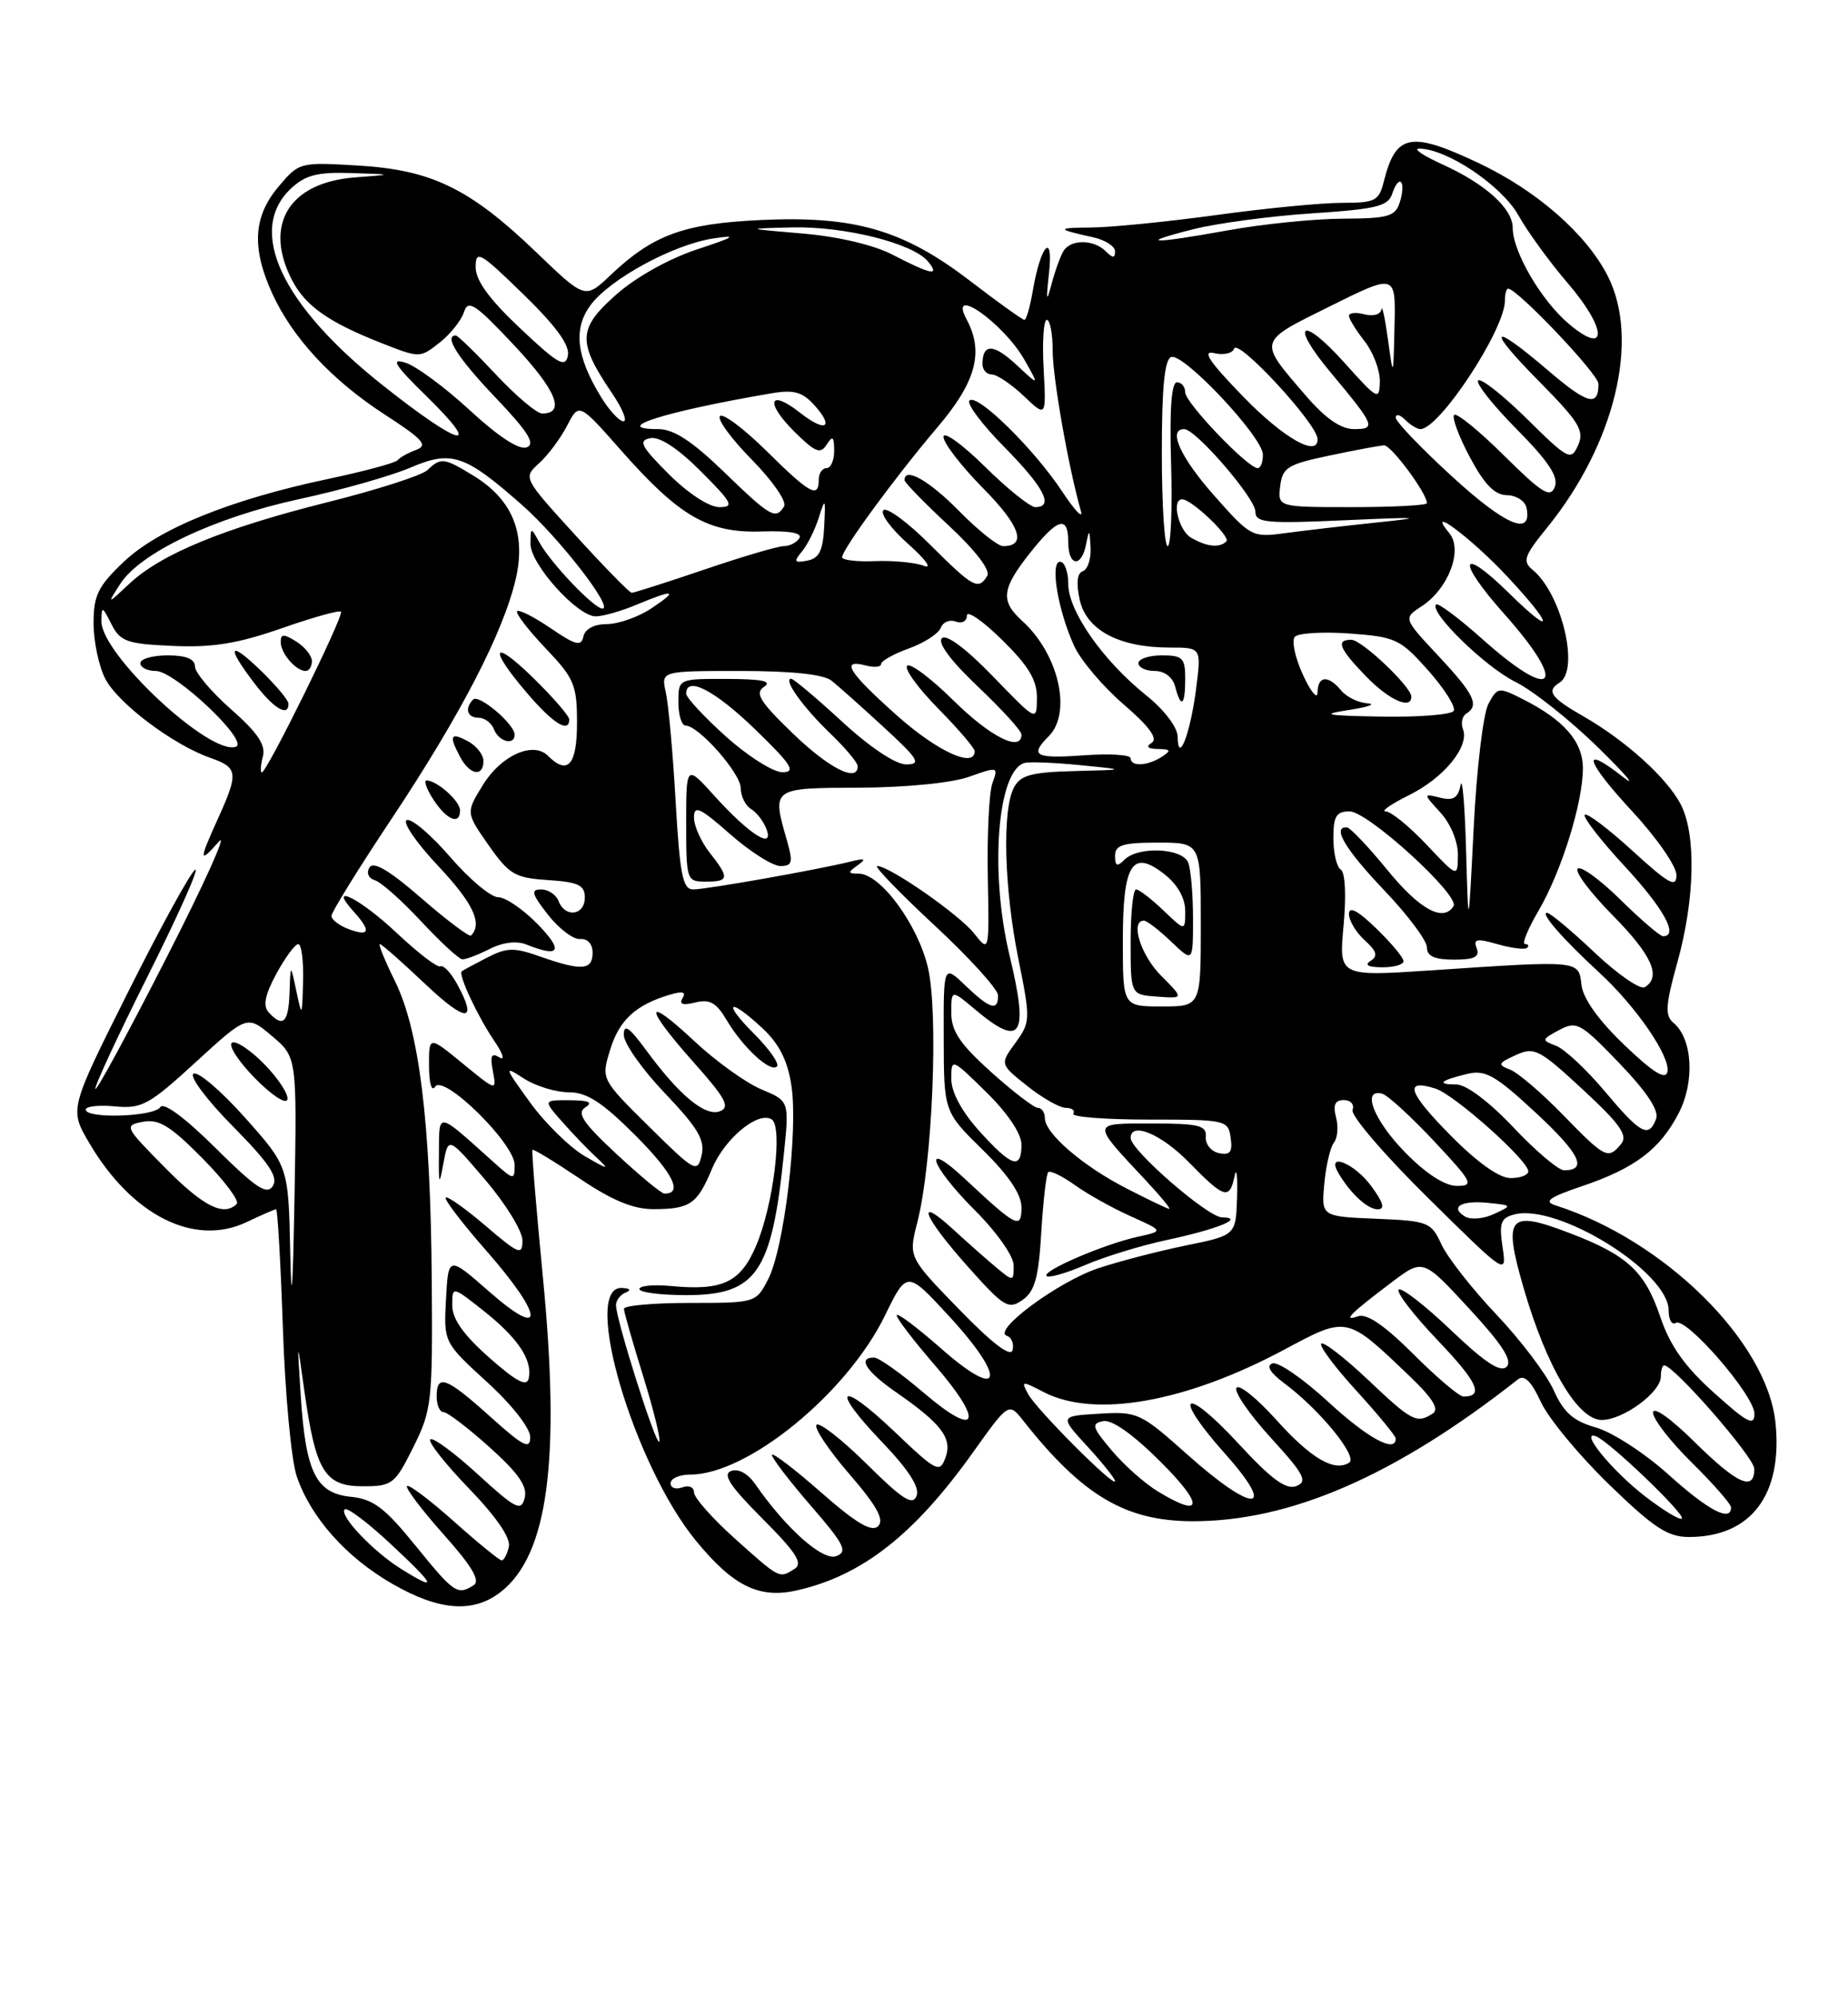 <?xml version="1.0" encoding="UTF-8" standalone="no"?>
<!DOCTYPE svg PUBLIC "-//W3C//DTD SVG 1.1//EN" "http://www.w3.org/Graphics/SVG/1.1/DTD/svg11.dtd" >
<svg xmlns="http://www.w3.org/2000/svg" xmlns:xlink="http://www.w3.org/1999/xlink" version="1.1" viewBox="0 0 237 256">
 <g >
 <path fill="currentColor"
d=" M 64.25 204.02 C 70.30 199.26 71.91 187.12 69.61 163.55 C 68.76 154.78 68.16 147.50 68.29 147.38 C 68.42 147.25 71.15 148.91 74.36 151.07 C 78.53 153.88 81.25 155.00 83.85 154.98 C 88.50 154.97 89.43 154.32 91.30 149.83 C 92.92 145.94 97.20 142.39 98.96 143.47 C 100.43 144.38 99.18 154.53 96.95 159.71 C 94.94 164.40 92.66 165.46 86.01 164.83 C 83.80 164.62 82.00 164.80 82.00 165.22 C 82.00 165.65 84.70 166.00 88.00 166.00 C 97.03 166.00 98.98 163.16 100.54 147.81 C 101.22 141.12 101.22 141.12 97.63 139.62 C 95.66 138.79 91.78 136.01 89.02 133.42 C 82.57 127.39 82.55 128.97 88.99 136.20 C 93.06 140.77 93.68 141.91 92.33 142.43 C 90.44 143.15 87.14 140.42 82.86 134.60 C 80.69 131.64 80.00 131.17 80.00 132.65 C 80.00 133.72 82.37 137.09 85.28 140.13 C 89.51 144.57 90.44 146.14 89.98 148.08 C 89.44 150.38 89.13 150.22 83.25 144.41 C 77.09 138.32 77.09 138.32 78.25 134.55 C 79.41 130.75 81.52 128.80 85.88 127.50 C 87.54 127.00 88.04 127.13 87.54 127.93 C 87.05 128.72 87.56 128.90 89.17 128.49 C 91.01 128.03 91.87 128.51 93.18 130.73 C 95.26 134.25 98.81 137.53 99.64 136.69 C 99.98 136.35 98.68 134.48 96.73 132.53 C 92.55 128.35 93.45 127.75 97.81 131.82 C 99.94 133.81 101.02 135.96 101.50 139.18 C 102.37 144.97 100.56 160.02 98.51 163.97 C 96.96 166.98 96.90 167.00 88.47 167.00 C 83.81 167.00 80.01 167.34 80.02 167.75 C 80.02 168.16 81.14 172.07 82.50 176.44 C 83.85 180.80 84.77 184.56 84.54 184.79 C 84.10 185.24 79.00 169.14 79.00 167.28 C 79.00 166.67 79.56 165.94 80.25 165.66 C 81.00 165.36 80.80 165.13 79.75 165.08 C 74.51 164.84 81.26 187.80 89.30 197.54 C 94.05 203.31 97.36 204.93 102.17 203.85 C 110.54 201.97 117.24 196.73 124.77 186.17 C 129.37 179.73 129.37 179.73 131.25 182.12 C 138.80 191.67 144.30 194.94 152.86 194.98 C 165.45 195.03 178.97 189.15 194.67 176.80 C 195.49 176.16 196.38 177.03 197.61 179.69 C 198.58 181.79 202.51 186.54 206.34 190.25 C 212.08 195.82 213.88 197.00 216.60 197.00 C 224.56 197.00 228.65 191.60 227.70 182.35 C 226.62 171.94 213.44 158.93 199.50 154.50 C 197.93 154.00 198.66 153.47 202.85 152.05 C 209.67 149.74 212.88 147.33 215.29 142.67 C 217.38 138.64 217.06 133.12 214.61 131.09 C 213.50 130.17 213.59 128.83 215.14 123.26 C 217.37 115.22 217.54 106.94 215.55 103.10 C 213.80 99.72 208.44 94.88 203.01 91.78 C 198.89 89.43 198.28 88.56 200.00 87.50 C 202.61 85.89 200.30 76.16 196.59 73.07 C 195.22 71.94 195.43 71.30 198.40 67.64 C 207.11 56.92 210.34 43.51 206.19 35.38 C 203.44 29.98 197.10 24.44 189.65 20.91 C 180.89 16.77 179.01 17.13 177.47 23.26 C 176.84 25.76 176.37 26.00 172.08 26.00 C 169.49 26.00 162.23 26.70 155.94 27.57 C 149.65 28.43 142.47 29.14 140.00 29.16 C 135.40 29.19 135.43 29.37 140.25 30.43 C 141.76 30.77 143.00 31.57 143.00 32.22 C 143.00 33.12 142.71 33.11 141.80 32.20 C 140.27 30.67 137.33 30.65 136.40 32.16 C 136.00 32.80 135.31 34.71 134.86 36.41 C 134.20 38.88 134.14 38.59 134.53 35.00 C 135.13 29.59 133.45 31.40 132.46 37.23 C 132.11 39.30 131.62 41.00 131.38 41.00 C 131.13 41.00 128.00 38.76 124.43 36.02 C 115.87 29.46 109.62 27.64 97.61 28.20 C 87.66 28.66 83.74 30.10 78.27 35.29 C 75.04 38.35 75.04 38.35 68.75 32.31 C 60.25 24.16 55.37 21.78 45.94 21.22 C 38.44 20.77 38.35 20.79 35.69 23.96 C 32.49 27.76 32.26 31.77 34.89 37.57 C 37.50 43.30 42.54 48.73 49.38 53.16 C 54.25 56.31 54.93 57.08 53.38 57.66 C 52.34 58.04 51.27 58.64 51.00 58.98 C 50.73 59.33 46.71 60.41 42.07 61.39 C 29.53 64.04 20.32 67.78 15.87 72.01 C 12.57 75.14 12.00 76.31 12.00 79.89 C 12.00 82.21 12.68 85.41 13.50 87.00 C 15.13 90.15 22.23 95.49 27.01 97.15 C 30.52 98.38 30.61 99.07 27.98 104.86 C 25.48 110.36 25.50 110.79 28.08 107.86 C 29.22 106.56 26.21 113.25 21.37 122.71 C 16.54 132.18 12.43 139.77 12.24 139.57 C 12.04 139.37 15.08 132.82 18.99 125.02 C 22.90 117.21 25.62 111.12 25.02 111.49 C 24.42 111.86 20.55 118.91 16.42 127.16 C 8.91 142.16 8.91 142.16 11.41 146.44 C 16.90 155.80 24.92 159.84 31.65 156.63 C 33.53 155.73 35.22 155.00 35.41 155.00 C 35.60 155.00 35.99 161.86 36.28 170.25 C 36.56 178.64 37.36 187.17 38.05 189.21 C 39.85 194.50 44.40 199.62 50.36 203.03 C 56.36 206.48 60.73 206.79 64.25 204.02 Z  M 53.28 198.10 C 49.35 193.26 47.88 192.14 45.01 191.85 C 40.53 191.40 39.20 188.73 38.57 178.91 C 38.09 171.50 38.09 171.50 39.05 178.39 C 40.49 188.59 41.66 190.50 46.51 190.50 C 50.30 190.50 50.63 190.25 53.00 185.50 C 55.38 180.73 55.49 179.73 55.37 164.00 C 55.22 143.80 53.77 132.06 50.65 125.75 C 49.36 123.14 48.49 121.00 48.71 121.00 C 48.94 121.00 51.57 123.32 54.56 126.15 C 59.85 131.15 61.36 131.09 58.55 126.00 C 57.78 124.62 56.85 123.66 56.48 123.86 C 56.10 124.06 53.60 122.14 50.91 119.61 C 46.19 115.15 41.88 113.00 45.35 116.83 C 47.62 119.34 47.42 120.09 44.75 119.10 C 43.51 118.65 42.51 117.87 42.51 117.39 C 42.52 116.90 45.99 111.30 50.23 104.93 C 59.08 91.63 64.56 81.04 66.15 74.18 C 67.49 68.35 65.71 64.01 60.70 60.96 C 56.93 58.66 56.55 58.61 54.82 60.25 C 54.09 60.94 48.33 62.79 42.00 64.37 C 28.71 67.70 20.70 70.98 16.61 74.80 C 13.72 77.50 13.72 77.50 15.40 74.87 C 17.96 70.85 27.49 66.33 38.39 63.97 C 43.77 62.81 50.19 60.99 52.65 59.93 C 57.92 57.68 59.61 58.25 67.00 64.77 C 71.72 68.94 78.75 78.00 77.26 78.00 C 76.18 78.00 70.64 72.19 69.16 69.50 C 68.08 67.54 68.06 67.55 68.03 69.68 C 67.99 72.28 74.03 79.00 76.40 79.00 C 77.32 79.00 79.68 78.33 81.65 77.50 C 86.52 75.47 87.09 75.62 83.50 78.00 C 81.85 79.09 79.30 79.99 77.82 79.99 C 76.19 80.00 75.02 80.62 74.82 81.58 C 74.55 82.89 73.85 82.72 70.63 80.53 C 68.51 79.08 66.57 78.10 66.32 78.34 C 66.08 78.59 67.71 80.71 69.94 83.06 C 73.65 86.95 74.00 87.79 74.00 92.66 C 74.00 98.06 72.81 99.41 70.27 96.87 C 68.38 94.98 64.29 96.80 61.95 100.58 C 59.74 104.16 59.74 104.16 62.66 108.33 C 65.30 112.09 66.04 112.53 70.29 112.80 C 74.18 113.06 75.00 113.45 75.00 115.05 C 75.00 117.34 72.47 117.68 71.64 115.50 C 71.32 114.68 70.32 114.00 69.40 114.00 C 68.04 114.00 68.19 114.58 70.28 117.25 C 71.68 119.04 73.54 120.44 74.41 120.36 C 75.35 120.28 76.00 120.99 76.00 122.11 C 76.00 124.36 74.58 124.47 69.33 122.62 C 65.92 121.41 65.01 121.43 62.45 122.75 C 60.83 123.58 59.37 124.37 59.21 124.50 C 58.74 124.90 61.27 130.31 63.40 133.43 C 64.50 135.04 64.79 135.99 64.05 135.53 C 63.02 134.90 62.83 135.31 63.21 137.30 C 63.70 139.88 63.68 139.87 59.35 136.32 C 55.00 132.76 55.00 132.76 55.02 136.63 C 55.02 138.83 55.36 139.98 55.80 139.29 C 56.87 137.60 66.00 146.57 66.00 149.31 C 66.00 151.30 65.90 151.29 63.25 148.91 C 55.96 142.37 56.33 142.43 56.29 147.74 C 56.25 151.93 56.32 152.09 56.87 149.09 C 57.50 145.68 57.50 145.68 62.25 151.25 C 64.86 154.31 67.00 157.79 67.00 158.99 C 67.00 160.95 66.55 160.77 62.29 157.13 C 59.69 154.91 57.39 153.28 57.16 153.50 C 56.94 153.73 59.28 156.79 62.38 160.32 C 69.75 168.72 69.98 171.89 62.75 165.56 C 57.50 160.96 57.50 160.96 57.20 166.51 C 56.90 172.05 56.90 172.05 62.45 177.13 C 65.63 180.03 68.00 183.05 68.00 184.19 C 68.00 185.84 67.12 185.40 62.89 181.59 C 57.23 176.51 56.00 176.04 56.00 179.00 C 56.00 180.10 56.40 181.00 56.89 181.00 C 57.38 181.00 60.04 183.03 62.80 185.51 C 66.50 188.83 67.67 190.53 67.29 192.00 C 66.83 193.77 66.15 193.42 61.26 188.95 C 58.23 186.18 55.49 184.17 55.18 184.49 C 54.87 184.80 57.10 187.63 60.14 190.78 C 63.65 194.41 65.52 197.14 65.26 198.25 C 65.04 199.21 64.62 200.00 64.34 200.00 C 64.05 200.00 61.30 197.76 58.23 195.02 C 55.15 192.27 52.44 190.23 52.20 190.47 C 51.96 190.71 54.06 193.49 56.87 196.65 C 60.53 200.74 61.63 202.61 60.75 203.18 C 58.66 204.50 58.23 204.21 53.28 198.10 Z  M 62.80 121.63 C 64.47 120.78 66.26 120.56 67.50 121.06 C 71.80 122.78 72.31 121.92 69.00 118.50 C 67.13 116.58 64.84 115.00 63.89 115.00 C 62.95 115.00 60.19 112.69 57.75 109.86 C 55.32 107.04 52.81 104.90 52.18 105.11 C 51.55 105.33 53.35 107.97 56.20 111.00 C 60.69 115.78 61.91 118.37 60.41 119.91 C 60.20 120.13 57.34 117.99 54.07 115.15 C 49.99 111.60 47.90 110.35 47.39 111.18 C 46.96 111.87 47.25 112.57 48.07 112.82 C 48.86 113.05 51.52 115.42 54.00 118.08 C 56.48 120.74 58.86 122.94 59.30 122.96 C 59.74 122.98 61.31 122.38 62.80 121.63 Z  M 59.00 103.86 C 59.00 102.69 56.10 100.09 54.73 100.03 C 54.30 100.01 54.69 101.12 55.59 102.50 C 57.31 105.12 59.00 105.80 59.00 103.86 Z  M 62.00 97.54 C 62.00 96.73 61.10 95.59 60.00 95.00 C 57.75 93.80 57.53 94.26 59.04 97.07 C 60.26 99.35 62.00 99.62 62.00 97.54 Z  M 66.00 94.17 C 66.00 92.82 61.41 88.93 60.68 89.66 C 59.55 90.79 59.92 92.00 61.39 92.00 C 62.16 92.00 63.05 92.67 63.36 93.50 C 63.97 95.07 66.00 95.59 66.00 94.17 Z  M 73.00 92.21 C 73.00 91.77 70.97 89.43 68.50 87.00 C 63.13 81.73 62.53 82.92 67.58 88.82 C 70.93 92.74 73.00 94.03 73.00 92.21 Z  M 51.50 201.13 C 47.87 198.88 43.45 194.22 44.21 193.46 C 44.51 193.15 47.18 195.16 50.13 197.92 C 55.90 203.30 56.23 204.07 51.50 201.13 Z  M 94.25 197.21 C 91.36 194.62 89.00 191.95 89.00 191.28 C 89.00 190.61 88.33 190.32 87.50 190.64 C 86.67 190.95 86.00 190.72 86.00 190.11 C 86.00 189.50 87.14 189.00 88.53 189.00 C 95.87 189.00 108.59 178.62 113.47 168.66 C 116.31 162.84 116.31 162.84 121.69 168.67 C 129.19 176.79 128.53 179.74 120.75 172.89 C 117.59 170.11 115.00 168.17 115.00 168.59 C 115.00 169.00 117.18 171.85 119.84 174.92 C 126.28 182.34 125.47 184.50 118.49 178.54 C 115.57 176.04 112.69 174.00 112.09 174.00 C 109.94 174.00 111.07 175.78 114.91 178.44 C 120.77 182.50 122.17 184.36 121.25 186.84 C 120.52 188.84 120.10 188.63 114.76 183.54 C 107.62 176.73 106.35 177.78 113.15 184.86 C 116.55 188.42 117.97 190.63 117.55 191.73 C 117.05 193.03 115.74 192.19 111.16 187.65 C 107.98 184.51 105.09 182.25 104.72 182.62 C 104.35 182.98 106.23 185.81 108.89 188.89 C 112.45 193.01 113.44 194.79 112.62 195.61 C 111.80 196.42 109.83 195.26 105.25 191.24 C 101.81 188.22 99.00 186.09 99.00 186.49 C 99.00 186.90 101.25 189.83 104.00 193.01 C 108.28 197.94 108.75 198.88 107.26 199.45 C 105.53 200.12 100.81 195.93 96.86 190.23 C 95.91 188.86 94.68 188.19 93.76 188.54 C 92.63 188.97 93.63 190.49 97.78 194.65 C 102.10 198.97 103.01 200.38 101.91 201.08 C 99.92 202.34 100.05 202.40 94.25 197.21 Z  M 210.98 191.79 C 206.78 188.56 202.46 183.29 204.67 184.09 C 206.35 184.70 216.20 194.13 215.69 194.64 C 215.45 194.88 213.33 193.60 210.98 191.79 Z  M 214.00 189.02 C 210.97 186.29 206.79 183.57 204.71 182.98 C 201.77 182.14 200.55 181.07 199.26 178.20 C 198.35 176.17 195.05 171.80 191.92 168.50 C 188.79 165.20 185.62 161.15 184.86 159.50 C 183.54 156.63 183.17 156.49 176.47 156.21 C 169.45 155.92 169.45 155.92 169.84 151.71 C 170.05 149.39 170.61 147.03 171.07 146.45 C 171.54 145.87 171.66 144.41 171.34 143.20 C 170.93 141.62 171.21 141.00 172.35 141.00 C 173.22 141.00 173.72 141.57 173.46 142.26 C 173.19 142.95 177.53 148.01 183.11 153.51 C 193.21 163.47 193.24 163.49 192.70 159.85 C 192.24 156.76 192.47 156.11 194.20 155.66 C 199.77 154.20 214.00 163.04 214.00 167.96 C 214.00 169.15 214.41 169.87 214.91 169.56 C 216.23 168.74 225.00 178.86 225.00 181.20 C 225.00 182.84 224.09 182.37 219.83 178.53 C 216.05 175.14 214.18 172.50 212.92 168.77 C 210.94 162.92 208.69 160.85 201.18 158.00 C 193.44 155.05 192.74 155.90 195.39 165.06 C 198.33 175.19 202.35 182.00 205.41 182.00 C 208.17 182.00 213.00 178.45 213.00 176.43 C 213.00 175.64 213.19 175.00 213.42 175.00 C 214.68 175.00 224.96 186.78 224.98 188.25 C 225.01 191.22 222.78 190.22 217.28 184.78 C 214.23 181.77 212.00 180.20 212.00 181.07 C 212.00 181.90 214.25 184.79 217.00 187.50 C 219.75 190.21 222.00 192.78 222.00 193.21 C 222.00 195.13 219.09 193.61 214.00 189.02 Z  M 175.84 152.00 C 173.71 149.12 170.10 147.63 171.59 150.25 C 173.09 152.88 175.36 155.00 176.68 155.00 C 177.66 155.00 177.42 154.14 175.84 152.00 Z  M 148.46 191.14 C 146.78 190.12 144.13 187.76 142.56 185.89 C 140.05 182.91 139.92 182.46 141.49 182.15 C 142.62 181.93 145.35 183.88 148.88 187.40 C 154.46 192.98 154.27 194.68 148.46 191.14 Z  M 152.28 186.44 C 146.27 181.08 145.89 180.90 140.97 181.20 C 135.88 181.50 135.88 181.50 139.44 185.38 C 141.40 187.51 143.00 189.52 143.00 189.84 C 143.00 190.75 132.97 180.72 131.86 178.69 C 130.92 176.98 131.03 176.96 133.88 178.44 C 140.39 181.80 152.06 179.74 164.66 173.01 C 172.80 168.65 172.66 168.62 180.74 176.35 C 183.74 179.21 184.62 180.63 183.74 181.18 C 181.67 182.50 181.08 182.19 175.43 176.84 C 172.43 174.01 169.74 171.93 169.45 172.22 C 169.16 172.51 171.19 175.23 173.96 178.26 C 176.73 181.30 179.00 184.05 179.00 184.39 C 179.00 186.30 175.39 184.34 170.31 179.65 C 167.11 176.71 163.91 174.50 163.19 174.75 C 162.34 175.05 162.88 175.94 164.77 177.35 C 169.28 180.71 174.21 186.76 173.02 187.48 C 171.09 188.68 168.11 186.92 163.62 181.92 C 161.16 179.19 158.89 177.37 158.57 177.89 C 158.25 178.40 160.24 181.29 163.00 184.31 C 167.26 188.97 167.74 189.89 166.25 190.47 C 164.94 190.99 163.07 189.62 158.84 185.04 C 151.78 177.41 150.21 178.60 157.12 186.34 C 163.91 193.96 160.78 194.03 152.28 186.44 Z  M 181.26 173.56 C 177.56 169.87 175.29 168.32 174.16 168.71 C 172.09 169.44 173.14 168.38 178.50 164.34 C 182.50 161.32 182.50 161.32 188.40 167.71 C 192.66 172.31 194.00 174.40 193.22 175.18 C 192.44 175.96 190.44 174.65 186.06 170.47 C 182.72 167.29 179.71 164.96 179.38 165.29 C 179.04 165.63 181.29 168.55 184.38 171.79 C 189.51 177.17 190.35 179.00 187.68 179.00 C 187.14 179.00 184.25 176.55 181.26 173.56 Z  M 62.75 174.02 C 59.47 171.12 58.00 169.06 58.00 167.33 C 58.00 164.83 58.00 164.83 62.02 168.01 C 66.43 171.51 68.29 174.28 67.81 176.65 C 67.58 177.80 66.27 177.12 62.75 174.02 Z  M 123.00 167.82 C 116.50 161.13 116.50 161.13 117.64 156.68 C 119.59 149.10 120.39 129.78 118.99 123.96 C 117.67 118.44 112.92 112.01 110.15 111.98 C 108.71 111.97 108.69 111.83 110.00 110.90 C 111.17 110.06 110.95 109.96 109.00 110.45 C 104.78 111.49 90.60 114.00 88.90 114.00 C 87.56 114.00 87.19 112.13 86.65 102.75 C 86.30 96.56 85.73 90.26 85.39 88.75 C 84.77 86.00 84.77 86.00 94.93 86.00 C 101.55 86.00 105.63 86.43 106.65 87.25 C 107.52 87.94 110.53 90.63 113.36 93.23 C 117.79 97.30 118.19 97.96 116.24 97.98 C 114.88 97.99 111.62 95.83 108.00 92.50 C 104.71 89.47 101.77 87.00 101.47 87.00 C 100.38 87.00 102.93 90.59 106.42 93.95 C 108.39 95.84 110.00 97.75 110.00 98.20 C 110.00 100.35 106.34 98.50 101.68 94.01 C 97.42 89.90 96.77 88.84 98.00 88.02 C 99.07 87.31 97.72 87.03 93.25 87.02 C 87.00 87.00 87.00 87.00 87.00 90.00 C 87.00 91.65 87.42 93.00 87.92 93.00 C 89.60 93.00 95.00 99.12 95.00 101.03 C 95.00 102.06 95.60 103.26 96.33 103.70 C 97.05 104.14 97.94 105.30 98.30 106.27 C 99.30 108.99 96.08 106.94 91.66 102.05 C 88.00 97.99 88.00 97.99 88.00 105.50 C 88.00 112.83 88.06 113.00 90.50 113.00 C 93.52 113.00 93.58 112.55 91.00 109.27 C 89.90 107.87 89.00 105.85 89.00 104.78 C 89.00 103.15 89.77 103.51 93.64 106.92 C 96.19 109.16 99.09 111.00 100.07 111.00 C 101.61 111.00 101.73 110.55 100.93 107.76 C 98.98 100.96 98.92 101.00 110.25 100.96 C 116.20 100.93 122.09 100.35 124.28 99.56 C 127.97 98.25 128.05 98.27 127.28 100.36 C 126.85 101.54 126.58 106.91 126.68 112.30 C 126.87 122.10 126.87 122.10 124.95 119.67 C 123.05 117.24 114.07 111.00 112.50 111.00 C 112.04 111.00 115.34 114.41 119.83 118.59 C 124.33 122.76 128.00 126.81 128.00 127.59 C 128.00 129.65 126.96 129.33 123.80 126.31 C 121.00 123.63 121.00 123.63 121.03 133.06 C 121.05 142.50 121.05 142.50 126.03 147.38 C 129.36 150.65 131.00 153.08 131.00 154.75 C 131.00 157.61 130.38 157.30 123.75 151.10 C 118.14 145.86 119.23 149.32 125.00 155.10 C 127.84 157.93 130.00 161.01 130.00 162.20 C 130.00 164.28 129.96 164.28 127.75 162.44 C 126.51 161.41 124.04 159.22 122.25 157.58 C 117.27 153.02 118.39 155.92 124.08 162.30 C 128.75 167.54 129.32 167.89 131.14 166.62 C 132.71 165.51 133.20 163.76 133.54 157.96 C 133.78 153.97 134.18 150.49 134.43 150.24 C 134.68 149.99 136.23 150.74 137.87 151.91 C 139.51 153.08 142.74 154.88 145.05 155.91 C 149.24 157.79 149.24 157.79 145.91 158.52 C 141.56 159.48 133.58 162.91 134.22 163.55 C 134.49 163.83 136.73 163.19 139.18 162.14 C 141.64 161.08 146.31 159.65 149.57 158.95 C 156.21 157.53 159.74 156.08 156.71 156.03 C 154.87 156.00 145.00 147.42 145.00 145.86 C 145.00 143.71 148.95 145.36 152.50 149.00 C 157.01 153.62 157.69 153.82 158.33 150.75 C 158.58 149.51 158.73 150.71 158.65 153.42 C 158.50 158.33 158.50 158.33 152.11 159.63 C 148.60 160.35 143.54 161.66 140.86 162.55 C 135.78 164.23 127.19 170.56 129.12 171.21 C 129.73 171.41 130.06 172.23 129.86 173.04 C 129.62 174.00 127.28 172.22 123.00 167.82 Z  M 37.22 160.50 C 36.99 149.50 36.99 149.50 31.41 143.24 C 28.34 139.80 25.37 137.27 24.81 137.62 C 24.26 137.96 26.53 141.00 29.87 144.37 C 34.48 149.03 35.71 150.86 35.00 152.00 C 34.24 153.22 32.85 152.30 27.65 147.15 C 23.74 143.27 20.98 141.23 20.56 141.90 C 19.80 143.14 11.00 143.43 11.00 142.22 C 11.00 141.80 12.69 141.61 14.77 141.81 C 18.18 142.13 19.14 141.61 25.11 136.13 C 31.70 130.10 31.70 130.10 34.89 132.80 C 38.08 135.50 38.08 135.50 37.77 153.50 C 37.55 165.60 37.38 167.89 37.22 160.50 Z  M 33.95 136.45 C 32.15 134.60 30.26 133.34 29.75 133.65 C 29.24 133.97 30.54 135.99 32.65 138.15 C 34.75 140.31 36.64 141.57 36.85 140.95 C 37.06 140.33 35.75 138.31 33.95 136.45 Z  M 187.87 155.92 C 185.89 154.70 187.42 153.82 190.89 154.18 C 193.96 154.50 193.97 154.50 191.58 155.61 C 190.26 156.23 188.59 156.36 187.87 155.92 Z  M 21.13 149.63 C 15.96 144.40 15.89 144.25 18.35 143.78 C 20.37 143.40 21.87 144.32 25.96 148.46 C 28.76 151.29 30.74 153.93 30.36 154.31 C 28.70 155.97 26.08 154.65 21.13 149.63 Z  M 144.50 152.34 C 138.86 149.45 134.00 145.27 134.00 143.31 C 134.00 142.59 133.60 142.00 133.11 142.00 C 132.62 142.00 129.92 139.93 127.11 137.41 C 123.12 133.82 122.00 132.16 122.00 129.82 C 122.00 126.82 122.00 126.82 125.08 129.41 C 130.99 134.38 131.97 132.83 129.48 122.50 C 126.90 111.80 127.90 98.78 131.39 97.79 C 132.00 97.62 135.20 97.74 138.50 98.07 C 144.50 98.66 144.50 98.66 137.79 98.83 C 132.27 98.97 130.88 99.35 130.04 100.93 C 128.51 103.78 128.77 113.84 130.61 122.94 C 132.17 130.68 132.16 131.01 130.22 133.67 C 128.23 136.40 128.23 136.40 131.75 139.20 C 133.69 140.74 135.91 142.00 136.70 142.00 C 137.48 142.00 137.91 142.34 137.65 142.75 C 137.40 143.16 141.76 143.50 147.34 143.50 C 157.23 143.50 157.51 143.56 157.83 145.84 C 158.09 147.66 157.76 148.09 156.33 147.80 C 155.32 147.59 154.56 146.65 154.64 145.71 C 154.76 144.25 153.77 144.00 147.77 144.00 C 139.88 144.00 139.90 143.77 146.90 151.25 C 148.83 153.31 150.20 154.98 149.95 154.95 C 149.70 154.93 147.25 153.75 144.50 152.34 Z  M 79.06 147.91 C 74.77 143.92 73.93 142.66 75.06 141.94 C 76.09 141.29 75.52 141.03 73.08 141.02 C 69.65 141.00 69.65 141.00 72.07 143.75 C 73.40 145.26 75.39 147.34 76.50 148.36 C 78.25 149.99 78.07 149.97 75.00 148.19 C 73.08 147.07 69.92 143.98 68.00 141.33 C 64.62 136.67 64.60 136.56 67.21 138.25 C 68.71 139.21 71.29 140.00 72.94 140.00 C 75.27 140.00 77.23 141.27 81.51 145.55 C 86.31 150.36 87.65 153.04 85.19 152.98 C 84.81 152.97 82.05 150.69 79.06 147.91 Z  M 180.21 147.71 C 176.20 143.63 174.57 139.48 177.25 140.18 C 177.94 140.35 180.93 143.09 183.90 146.25 C 188.85 151.53 189.09 152.00 186.85 152.00 C 185.30 152.00 182.88 150.44 180.21 147.71 Z  M 186.02 145.52 C 180.56 139.99 179.99 138.23 184.10 139.53 C 186.54 140.31 196.00 148.73 196.00 150.14 C 196.00 150.61 194.97 151.00 193.72 151.00 C 192.27 151.00 189.44 148.98 186.02 145.52 Z  M 194.09 144.50 C 190.98 141.21 188.04 139.00 186.78 139.00 C 184.14 139.00 184.69 138.48 188.19 137.64 C 190.48 137.09 191.78 137.82 196.93 142.60 C 202.60 147.85 203.66 150.00 200.59 150.00 C 199.87 150.00 196.95 147.53 194.09 144.50 Z  M 125.62 145.00 C 123.34 142.48 122.00 139.99 122.00 138.29 C 122.00 135.60 122.03 135.61 126.50 140.00 C 129.24 142.69 131.00 145.31 131.00 146.71 C 131.00 149.97 129.75 149.57 125.62 145.00 Z  M 200.46 142.91 C 197.73 140.10 194.68 137.49 193.67 137.10 C 192.03 136.47 192.11 136.27 194.40 135.23 C 196.77 134.15 197.40 134.47 203.00 139.66 C 207.80 144.10 208.80 145.53 207.90 146.63 C 206.22 148.64 205.89 148.48 200.46 142.91 Z  M 205.81 139.88 C 203.44 137.06 200.62 134.43 199.54 134.03 C 197.67 133.33 197.69 133.24 199.96 132.02 C 202.20 130.83 202.70 131.10 207.68 136.28 C 211.22 139.97 212.80 142.36 212.39 143.41 C 211.44 145.91 210.42 145.36 205.81 139.88 Z  M 208.32 133.94 C 205.01 130.78 203.02 127.99 202.82 126.24 C 202.45 123.06 202.72 123.09 183.60 124.37 C 171.70 125.16 171.70 125.16 172.31 118.62 C 172.66 114.81 172.52 111.82 171.96 111.47 C 171.43 111.15 171.00 109.33 171.00 107.44 C 171.00 104.61 171.37 104.00 173.09 104.00 C 175.43 104.00 187.25 114.78 186.41 116.14 C 185.11 118.24 182.08 116.59 177.96 111.55 C 175.51 108.55 173.16 106.08 172.75 106.05 C 170.77 105.92 172.50 108.84 177.50 114.09 C 180.53 117.26 183.00 120.56 183.00 121.43 C 183.00 122.56 183.98 123.00 186.47 123.00 C 189.09 123.00 189.80 122.65 189.38 121.54 C 188.92 120.34 189.39 120.25 192.09 121.03 C 193.89 121.54 195.58 121.75 195.85 121.48 C 196.12 121.22 195.99 121.00 195.57 121.00 C 195.15 121.00 195.93 119.09 197.30 116.75 C 200.25 111.71 203.00 102.89 203.00 98.49 C 203.00 95.06 200.61 92.30 195.29 89.61 C 192.18 88.04 192.04 88.06 190.88 90.23 C 190.22 91.46 189.37 98.55 189.00 105.99 C 188.32 119.50 188.32 119.50 188.02 109.00 C 187.86 103.22 187.54 99.46 187.31 100.64 C 186.99 102.28 186.37 102.66 184.69 102.24 C 182.50 101.70 182.50 101.70 184.75 104.17 C 186.03 105.57 186.99 107.89 186.97 109.56 C 186.95 112.50 186.95 112.50 182.94 108.25 C 180.73 105.91 178.38 104.00 177.71 104.00 C 177.05 104.00 178.38 103.07 180.68 101.93 C 185.19 99.70 188.48 95.68 187.62 93.45 C 187.33 92.69 187.52 91.80 188.04 91.47 C 189.76 90.41 189.07 88.99 184.48 84.08 C 179.96 79.25 179.96 79.25 182.33 77.70 C 185.77 75.45 187.65 70.49 185.87 68.34 C 182.70 64.49 188.71 68.98 193.29 73.88 C 199.28 80.28 199.44 81.83 193.52 76.02 C 187.20 69.82 186.73 71.75 192.88 78.65 C 201.16 87.94 199.39 90.18 190.23 82.02 C 187.15 79.27 184.43 77.23 184.18 77.48 C 183.24 78.43 190.46 85.48 194.35 87.40 C 196.59 88.51 201.37 92.30 204.96 95.82 C 208.56 99.34 209.98 101.03 208.12 99.57 C 202.68 95.29 203.28 97.46 209.36 104.03 C 212.46 107.37 215.00 111.03 215.00 112.16 C 215.00 113.85 214.03 113.31 209.37 109.06 C 206.28 106.23 203.52 104.15 203.24 104.43 C 202.96 104.71 205.26 107.68 208.36 111.03 C 213.39 116.46 215.33 120.00 213.28 120.00 C 212.89 120.00 210.43 117.89 207.81 115.31 C 205.19 112.73 202.72 110.94 202.33 111.34 C 201.94 111.73 203.95 114.41 206.81 117.31 C 211.86 122.42 213.10 125.20 210.94 126.53 C 210.36 126.89 207.47 124.89 204.50 122.09 C 201.54 119.29 198.80 117.00 198.40 117.00 C 197.50 117.00 200.47 120.40 205.10 124.66 C 209.82 128.99 214.26 135.46 213.84 137.38 C 213.60 138.46 211.99 137.46 208.32 133.94 Z  M 180.00 123.20 C 180.00 122.75 178.43 120.87 176.50 119.00 C 174.15 116.72 173.00 116.11 173.00 117.15 C 173.00 118.00 173.91 119.51 175.02 120.52 C 176.57 121.92 176.75 122.54 175.77 123.16 C 174.95 123.69 175.46 123.97 177.25 123.98 C 178.76 123.99 180.00 123.64 180.00 123.20 Z  M 34.45 129.75 C 33.70 128.92 33.98 127.50 35.45 124.80 C 36.58 122.72 37.84 121.01 38.25 121.01 C 38.66 121.00 38.94 123.14 38.87 125.75 C 38.74 130.39 38.72 130.42 38.00 127.00 C 37.26 123.50 37.26 123.50 37.13 127.25 C 37.00 131.10 36.29 131.76 34.45 129.75 Z  M 144.00 120.62 C 144.00 110.68 145.19 108.79 149.36 112.07 C 151.01 113.37 152.00 115.12 152.00 116.76 C 152.00 119.37 152.00 119.37 149.20 116.69 C 147.65 115.21 146.08 114.00 145.70 114.00 C 145.31 114.00 145.00 117.04 145.00 120.75 C 145.00 127.50 145.00 127.50 148.42 127.74 C 151.83 127.99 151.83 127.99 148.92 125.07 C 146.30 122.46 144.90 118.00 146.70 118.00 C 147.08 118.00 148.65 119.21 150.20 120.69 C 153.00 123.37 153.00 123.37 153.00 117.77 C 153.00 114.69 152.73 111.45 152.39 110.58 C 151.67 108.69 145.98 108.42 144.20 110.20 C 143.27 111.13 143.00 111.02 143.00 109.70 C 143.00 108.31 143.99 108.00 148.50 108.00 C 154.00 108.00 154.00 108.00 154.00 118.50 C 154.00 129.00 154.00 129.00 149.00 129.00 C 144.00 129.00 144.00 129.00 144.00 120.62 Z  M 33.71 96.98 C 34.11 95.49 33.05 93.91 29.62 90.90 C 27.08 88.66 25.00 86.19 25.00 85.42 C 25.00 84.46 23.85 84.00 21.50 84.00 C 19.57 84.00 18.00 84.45 18.00 85.00 C 18.00 85.55 18.89 86.00 19.98 86.00 C 22.44 86.00 32.03 95.07 30.25 95.71 C 26.96 96.91 12.99 83.88 13.01 79.64 C 13.03 77.64 13.11 77.66 14.29 80.00 C 15.42 82.23 16.26 82.53 22.17 82.79 C 27.24 83.02 30.49 82.49 36.06 80.55 C 40.06 79.15 43.51 78.18 43.73 78.40 C 44.16 78.83 34.23 99.00 33.58 99.00 C 33.37 99.00 33.42 98.09 33.71 96.98 Z  M 37.00 90.20 C 37.00 89.75 35.42 87.87 33.50 86.00 C 29.36 81.99 28.94 82.74 32.62 87.57 C 35.10 90.82 37.00 91.96 37.00 90.20 Z  M 40.00 84.74 C 40.00 84.05 39.10 82.92 38.00 82.23 C 36.38 81.22 36.00 81.23 36.00 82.29 C 36.00 83.74 37.95 86.00 39.20 86.00 C 39.64 86.00 40.00 85.43 40.00 84.74 Z  M 93.11 94.41 C 90.30 91.88 88.00 89.41 88.00 88.91 C 88.00 86.58 91.68 88.49 96.84 93.48 C 101.51 98.01 102.13 98.96 100.36 98.98 C 99.18 98.99 95.92 96.93 93.11 94.41 Z  M 145.00 97.19 C 145.00 96.74 142.30 96.57 139.00 96.81 C 132.74 97.26 132.00 96.86 134.50 94.36 C 137.50 91.35 135.77 83.82 131.10 79.59 C 128.27 77.03 128.45 75.49 132.08 70.89 C 135.66 66.38 137.00 66.00 137.00 69.50 C 137.00 72.61 138.71 72.80 139.29 69.75 C 139.68 67.76 139.74 67.81 139.86 70.17 C 139.94 71.63 139.49 73.00 138.87 73.21 C 138.14 73.45 138.00 74.73 138.47 76.88 C 139.33 80.77 143.54 83.00 150.00 83.00 C 154.07 83.00 154.07 83.00 153.40 88.25 C 152.68 93.98 151.08 98.12 151.03 94.42 C 151.01 93.21 149.30 90.96 146.93 89.07 C 141.42 84.64 137.00 78.31 137.00 74.85 C 137.00 73.28 136.53 72.00 135.95 72.00 C 134.63 72.00 135.68 78.29 137.77 82.82 C 138.61 84.65 141.46 88.01 144.11 90.29 C 147.39 93.11 148.53 94.68 147.71 95.20 C 146.91 95.71 147.18 95.98 148.50 96.00 C 150.16 96.03 150.24 96.20 149.00 97.00 C 147.16 98.19 145.00 98.29 145.00 97.19 Z  M 152.00 87.00 C 152.00 84.33 151.67 84.00 149.00 84.00 C 147.35 84.00 146.00 84.45 146.00 85.00 C 146.00 85.55 146.94 86.00 148.09 86.00 C 149.35 86.00 150.40 86.80 150.71 88.00 C 151.46 90.88 152.00 90.46 152.00 87.00 Z  M 115.08 91.75 C 108.84 86.20 107.72 84.43 111.00 85.29 C 112.10 85.58 113.00 85.50 113.00 85.11 C 113.00 84.72 114.60 83.82 116.57 83.11 C 118.53 82.40 120.36 81.22 120.65 80.47 C 120.93 79.73 121.80 79.37 122.58 79.67 C 123.36 79.97 124.00 79.62 124.00 78.90 C 124.00 78.18 126.03 79.57 128.50 82.00 C 131.90 85.34 133.00 87.16 132.98 89.46 C 132.96 92.50 132.96 92.50 127.34 86.69 C 123.86 83.10 121.36 81.24 120.79 81.81 C 120.21 82.39 121.98 84.76 125.43 88.02 C 128.49 90.92 131.00 93.67 131.00 94.15 C 131.00 96.45 127.03 94.47 122.31 89.81 C 119.41 86.95 116.73 84.94 116.34 85.33 C 115.94 85.72 117.73 88.19 120.31 90.81 C 122.89 93.43 125.00 95.89 125.00 96.28 C 125.00 98.51 120.22 96.32 115.08 91.75 Z  M 173.00 91.00 C 175.47 90.62 176.54 90.23 175.37 90.15 C 174.20 90.07 172.68 89.33 172.00 88.50 C 170.33 86.49 169.01 86.60 168.97 88.75 C 168.96 89.71 168.12 88.70 167.10 86.50 C 166.09 84.30 165.62 82.11 166.06 81.62 C 166.49 81.14 169.67 80.95 173.11 81.20 C 178.99 81.63 179.59 81.91 183.17 85.94 C 185.26 88.30 186.73 90.63 186.43 91.12 C 186.13 91.60 181.97 91.93 177.19 91.85 C 169.93 91.72 169.24 91.58 173.00 91.00 Z  M 181.00 89.30 C 181.00 88.03 174.64 82.00 173.30 82.00 C 171.28 82.00 171.73 83.13 175.20 86.70 C 178.13 89.73 181.00 91.01 181.00 89.30 Z  M 73.79 68.60 C 67.08 61.24 67.08 61.24 69.14 59.37 C 70.28 58.35 71.89 56.18 72.73 54.56 C 74.25 51.61 74.25 51.61 79.68 57.76 C 87.15 66.22 90.85 68.35 97.69 68.12 C 101.22 68.01 102.93 68.31 102.52 68.97 C 102.17 69.54 101.27 70.00 100.52 70.00 C 99.77 70.00 95.19 71.35 90.34 73.00 C 85.48 74.65 81.29 75.99 81.01 75.98 C 80.73 75.97 77.48 72.65 73.79 68.60 Z  M 119.27 69.80 C 116.41 66.94 113.72 64.96 113.29 65.40 C 112.85 65.84 114.30 67.80 116.50 69.75 C 118.70 71.70 119.60 72.95 118.50 72.53 C 117.40 72.10 114.59 71.83 112.25 71.92 C 109.91 72.02 108.00 71.79 108.00 71.43 C 108.00 70.42 114.79 61.16 120.17 54.83 C 125.18 48.95 126.22 45.14 123.96 40.93 C 121.52 36.37 128.71 41.41 131.40 46.15 C 133.30 49.50 133.30 49.50 130.33 46.74 C 127.42 44.03 126.00 44.01 126.00 46.67 C 126.00 47.40 126.54 48.00 127.20 48.00 C 127.85 48.00 129.69 49.24 131.29 50.75 C 134.18 53.50 134.18 53.50 133.84 47.25 C 133.65 43.81 133.84 41.00 134.25 41.00 C 134.66 41.00 135.00 42.77 135.00 44.93 C 135.00 48.41 137.03 59.92 138.62 65.50 C 138.94 66.60 137.86 65.47 136.22 63.00 C 132.61 57.53 125.30 50.36 124.33 51.34 C 123.94 51.73 125.95 54.41 128.81 57.31 C 133.90 62.46 135.21 65.00 132.78 65.00 C 132.11 65.00 129.19 62.65 126.28 59.78 C 123.38 56.92 121.00 55.21 121.00 56.00 C 121.00 56.79 123.30 59.77 126.12 62.62 C 130.84 67.40 131.73 70.00 128.65 70.00 C 127.97 70.00 125.43 67.97 123.00 65.50 C 119.16 61.59 116.00 59.80 116.00 61.54 C 116.00 61.84 118.55 64.46 121.67 67.36 C 125.14 70.59 127.06 73.10 126.61 73.82 C 125.46 75.68 124.80 75.32 119.27 69.80 Z  M 102.85 70.68 C 103.56 69.83 104.54 67.86 105.02 66.31 C 105.83 63.74 105.89 63.84 105.70 67.49 C 105.55 70.58 105.05 71.57 103.53 71.86 C 101.86 72.18 101.75 72.00 102.85 70.68 Z  M 149.00 58.08 C 149.00 49.65 149.35 46.05 150.21 45.76 C 151.80 45.23 161.92 55.99 161.96 58.25 C 161.98 59.21 161.68 60.00 161.29 60.00 C 160.02 60.00 152.00 51.62 152.00 50.29 C 152.00 49.58 151.52 49.00 150.94 49.00 C 150.23 49.00 149.98 52.55 150.19 59.50 C 150.36 65.28 150.16 70.00 149.75 70.00 C 149.34 70.00 149.00 64.64 149.00 58.08 Z  M 152.75 68.92 C 151.14 67.98 150.21 64.00 151.61 64.00 C 152.82 64.00 157.87 68.80 157.28 69.39 C 156.40 70.26 154.77 70.09 152.75 68.92 Z  M 155.75 63.56 C 151.38 58.63 149.73 55.00 151.87 55.00 C 153.35 55.00 161.00 63.86 161.00 65.58 C 161.00 67.01 162.37 67.14 172.75 66.67 C 182.05 66.25 182.90 66.31 176.84 66.94 C 172.63 67.38 167.23 68.01 164.84 68.33 C 160.59 68.91 160.40 68.81 155.75 63.56 Z  M 186.25 61.10 C 182.26 57.45 179.00 54.05 179.00 53.53 C 179.00 53.02 179.54 53.14 180.20 53.80 C 180.86 54.46 181.74 55.00 182.16 55.00 C 184.60 55.00 193.00 42.24 193.00 38.53 C 193.00 37.69 193.18 37.00 193.41 37.00 C 194.59 37.00 205.00 47.96 205.00 49.20 C 205.00 52.19 203.61 51.82 198.51 47.46 C 191.09 41.12 190.51 41.94 197.45 48.95 C 202.52 54.08 203.21 55.21 202.39 57.06 C 201.48 59.10 201.15 58.94 195.81 53.67 C 192.72 50.63 189.91 48.42 189.57 48.77 C 189.23 49.11 191.45 51.92 194.51 55.01 C 198.59 59.13 199.90 61.11 199.40 62.40 C 198.83 63.88 197.79 63.24 192.89 58.39 C 189.68 55.21 186.80 52.87 186.49 53.18 C 186.18 53.49 187.08 55.93 188.50 58.59 C 190.37 62.10 191.68 63.45 193.27 63.47 C 194.48 63.49 195.61 64.23 195.78 65.12 C 196.50 68.80 193.09 67.36 186.25 61.10 Z  M 92.84 60.48 C 88.76 56.54 86.40 55.00 84.42 55.00 C 78.11 55.00 85.31 52.73 99.01 50.40 C 101.78 49.93 102.91 50.24 104.42 51.91 C 107.06 54.83 105.88 55.48 102.60 52.90 C 98.64 49.78 98.07 51.53 101.83 55.28 C 104.53 57.97 105.22 58.25 106.01 57.00 C 106.78 55.79 106.97 55.94 106.98 57.75 C 106.99 58.99 106.55 60.00 106.00 60.00 C 105.45 60.00 105.00 60.67 105.00 61.50 C 105.00 63.92 103.86 63.30 98.31 57.81 C 95.41 54.95 92.73 52.94 92.34 53.33 C 91.94 53.72 93.78 56.24 96.43 58.93 C 99.07 61.61 100.93 64.30 100.56 64.90 C 99.48 66.65 98.82 66.27 92.84 60.48 Z  M 85.76 60.76 C 82.19 57.19 81.82 56.47 83.40 56.16 C 84.60 55.93 86.93 57.46 89.87 60.40 C 93.93 64.46 94.21 65.00 92.24 65.00 C 90.94 65.00 88.22 63.22 85.76 60.76 Z  M 164.18 62.32 C 164.47 59.92 165.12 59.52 170.50 58.39 C 173.80 57.69 176.95 57.11 177.50 57.08 C 178.40 57.03 183.00 63.23 183.00 64.49 C 183.00 64.77 178.70 65.00 173.43 65.00 C 163.87 65.00 163.87 65.00 164.18 62.32 Z  M 60.27 52.60 C 57.09 49.67 53.38 46.92 52.00 46.49 C 50.02 45.87 50.60 46.78 54.76 50.85 C 62.09 58.03 59.06 57.28 49.18 49.46 C 36.09 39.12 31.60 29.54 37.31 24.17 C 39.17 22.43 40.70 22.04 45.06 22.18 C 50.50 22.36 50.50 22.36 45.50 22.74 C 37.08 23.39 33.77 28.80 37.45 35.90 C 39.16 39.20 42.11 41.29 48.89 43.96 C 53.81 45.90 53.86 45.90 56.36 43.93 C 57.75 42.84 59.16 41.07 59.50 40.01 C 60.03 38.34 60.92 38.92 65.94 44.26 C 71.34 50.02 72.57 53.00 69.53 53.00 C 68.84 53.00 66.17 50.75 63.60 48.00 C 61.02 45.25 58.71 43.00 58.46 43.00 C 56.87 43.00 58.73 45.91 63.54 50.95 C 67.73 55.35 68.71 56.90 67.55 57.34 C 66.59 57.71 63.92 55.97 60.27 52.60 Z  M 159.47 50.87 C 155.11 46.39 154.09 44.88 155.70 45.26 C 156.91 45.55 158.07 45.29 158.27 44.69 C 158.73 43.30 168.88 54.27 168.97 56.25 C 169.07 58.69 164.63 56.18 159.47 50.87 Z  M 167.50 50.75 C 161.30 43.55 161.20 43.90 170.58 39.25 C 179.00 35.07 179.00 35.07 178.84 41.78 C 178.69 48.50 178.69 48.50 178.00 43.50 C 177.62 40.75 177.24 39.02 177.16 39.66 C 177.07 40.30 176.11 40.58 175.00 40.29 C 173.90 40.00 173.00 40.09 173.00 40.48 C 173.00 40.87 173.90 42.33 175.00 43.73 C 176.10 45.13 176.98 47.45 176.96 48.88 C 176.91 51.37 176.69 51.25 172.48 46.56 C 166.89 40.32 165.30 41.35 170.65 47.74 C 176.34 54.55 176.53 55.00 173.64 55.00 C 171.96 55.00 169.97 53.62 167.50 50.75 Z  M 77.02 50.79 C 73.90 45.66 73.51 42.14 75.72 39.13 C 78.20 35.77 86.34 31.34 91.50 30.56 C 94.68 30.08 94.24 30.37 89.38 31.97 C 85.76 33.17 81.52 35.54 78.98 37.80 C 74.11 42.11 74.04 43.83 78.44 50.32 C 79.82 52.35 80.50 54.00 79.96 54.00 C 79.41 54.00 78.09 52.56 77.02 50.79 Z  M 66.73 42.10 C 62.76 38.37 61.00 35.95 61.00 34.24 C 61.00 31.99 61.55 32.30 67.11 37.71 C 71.30 41.79 73.10 44.25 72.83 45.57 C 72.51 47.20 71.57 46.67 66.73 42.10 Z  M 201.21 41.52 C 197.68 38.55 194.00 32.27 194.00 29.21 C 194.00 26.73 190.51 23.58 185.00 21.08 C 182.53 19.96 181.18 19.05 182.00 19.05 C 185.54 19.06 192.57 23.77 194.71 27.57 C 195.92 29.72 198.77 33.63 201.03 36.26 C 206.12 42.17 206.24 45.76 201.21 41.52 Z  M 114.50 32.66 C 112.07 31.40 107.55 30.33 103.00 29.94 C 95.50 29.30 95.50 29.30 101.57 29.15 C 108.27 28.98 117.08 31.18 119.00 33.50 C 120.61 35.44 119.43 35.22 114.50 32.66 Z  M 153.00 29.39 C 156.03 28.62 162.88 27.70 168.23 27.35 C 176.64 26.79 178.04 26.44 178.57 24.77 C 178.91 23.72 179.41 23.07 179.68 23.35 C 179.96 23.62 179.89 24.78 179.52 25.92 C 178.95 27.75 178.05 28.00 172.18 28.03 C 168.51 28.05 161.90 28.72 157.50 29.52 C 147.65 31.30 145.68 31.24 153.00 29.39 Z "/>
</g>
</svg>